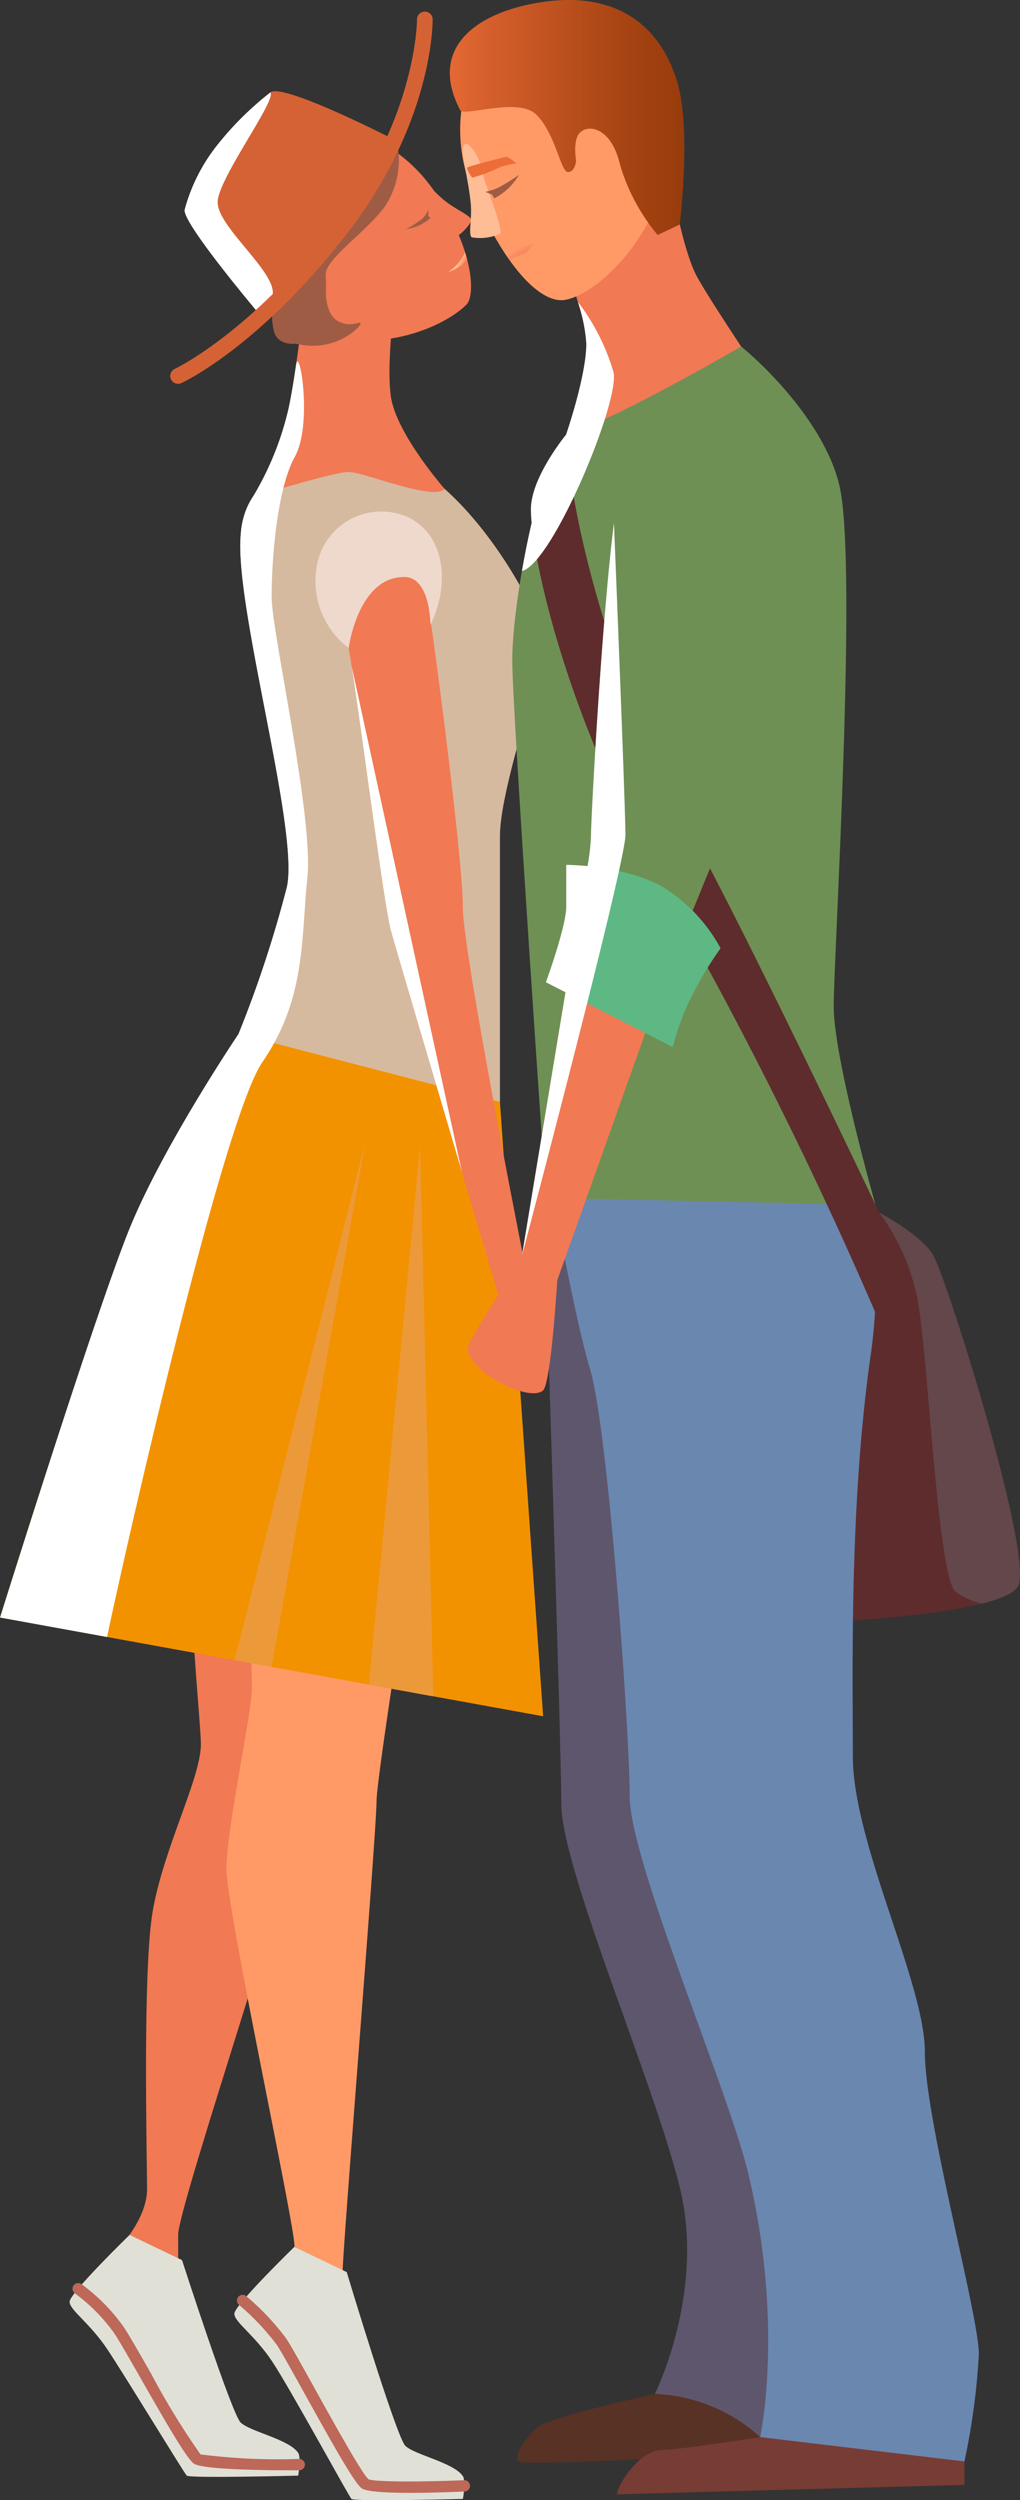 <svg xmlns="http://www.w3.org/2000/svg" xmlns:xlink="http://www.w3.org/1999/xlink" width="81.64" height="200" viewBox="0 0 81.64 200">
  <rect x="0" y="0" width="81.64" height="200" fill="#333333" stroke="none"/>
  <defs>
    <linearGradient id="linear-gradient" x1="1722.479" y1="-71.797" x2="1722.073" y2="-72.037" gradientUnits="objectBoundingBox">
      <stop offset="0.008" stop-color="#f17954"/>
      <stop offset="0.992" stop-color="#f17954"/>
    </linearGradient>
    <linearGradient id="linear-gradient-2" x1="47.321" y1="0.5" x2="48.321" y2="0.5" gradientUnits="objectBoundingBox">
      <stop offset="0.008" stop-color="#f17954"/>
      <stop offset="0.579" stop-color="#ff9a6a"/>
      <stop offset="0.992" stop-color="#ffbd95"/>
    </linearGradient>
    <linearGradient id="linear-gradient-3" x1="66.516" y1="0.5" x2="67.516" y2="0.5" gradientUnits="objectBoundingBox">
      <stop offset="0" stop-color="#ff9a67"/>
      <stop offset="0.992" stop-color="#ffbd95"/>
    </linearGradient>
    <linearGradient id="linear-gradient-4" x1="48.549" y1="0.5" x2="49.549" y2="0.5" gradientUnits="objectBoundingBox">
      <stop offset="0.008" stop-color="#d6ba9f"/>
      <stop offset="0.498" stop-color="#f4e5d6"/>
      <stop offset="0.992" stop-color="#faf2e0"/>
    </linearGradient>
    <linearGradient id="linear-gradient-5" x1="27.663" y1="0.5" x2="28.663" y2="0.5" gradientUnits="objectBoundingBox">
      <stop offset="0" stop-color="#f39200"/>
      <stop offset="0.659" stop-color="#ffe527"/>
    </linearGradient>
    <linearGradient id="linear-gradient-6" x1="77.451" y1="0.5" x2="78.451" y2="0.5" gradientUnits="objectBoundingBox">
      <stop offset="0.008" stop-color="#f17954"/>
      <stop offset="0.441" stop-color="#ff9a6a"/>
      <stop offset="0.992" stop-color="#ffbd95"/>
    </linearGradient>
    <linearGradient id="linear-gradient-7" x1="79.127" y1="0.5" x2="80.127" y2="0.5" xlink:href="#linear-gradient-6"/>
    <linearGradient id="linear-gradient-8" x1="117.007" y1="0.5" x2="118.007" y2="0.5" gradientUnits="objectBoundingBox">
      <stop offset="0.008" stop-color="#efd9cd"/>
      <stop offset="0.333" stop-color="#f6e9e0"/>
      <stop offset="0.685" stop-color="#fbf5ee"/>
      <stop offset="0.992" stop-color="#fdfaf3"/>
    </linearGradient>
    <linearGradient id="linear-gradient-9" x1="68.774" y1="0.5" x2="69.738" y2="0.5" xlink:href="#linear-gradient-6"/>
    <linearGradient id="linear-gradient-10" x1="0.832" y1="0.712" x2="0.549" y2="0.556" xlink:href="#linear-gradient-6"/>
    <linearGradient id="linear-gradient-11" x1="40.021" y1="0.511" x2="40.095" y2="0.24" gradientUnits="objectBoundingBox">
      <stop offset="0.162" stop-color="#5e566d"/>
      <stop offset="0.538" stop-color="#595064"/>
      <stop offset="0.989" stop-color="#514754"/>
    </linearGradient>
    <linearGradient id="linear-gradient-12" x1="32.537" y1="0.991" x2="32.689" y2="0.033" gradientUnits="objectBoundingBox">
      <stop offset="0.011" stop-color="#6a87af"/>
      <stop offset="0.225" stop-color="#6881a8"/>
      <stop offset="0.532" stop-color="#657395"/>
      <stop offset="0.893" stop-color="#5f5c76"/>
      <stop offset="0.989" stop-color="#5e566d"/>
    </linearGradient>
    <linearGradient id="linear-gradient-13" x1="75.587" y1="0.5" x2="76.587" y2="0.5" xlink:href="#linear-gradient-6"/>
    <linearGradient id="linear-gradient-14" x1="68.97" y1="0.5" x2="69.885" y2="0.5" xlink:href="#linear-gradient-3"/>
    <linearGradient id="linear-gradient-15" y1="0.5" x2="1" y2="0.5" gradientUnits="objectBoundingBox">
      <stop offset="0.004" stop-color="#ec6d38"/>
      <stop offset="0.247" stop-color="#d35e2b"/>
      <stop offset="0.739" stop-color="#a74413"/>
      <stop offset="0.989" stop-color="#973b0b"/>
    </linearGradient>
    <linearGradient id="linear-gradient-16" x1="3873.6" y1="47.922" x2="3872.846" y2="47.747" xlink:href="#linear-gradient-6"/>
    <linearGradient id="linear-gradient-17" x1="0.836" y1="0.725" x2="0.436" y2="0.328" gradientUnits="objectBoundingBox">
      <stop offset="0.008" stop-color="#f17954"/>
      <stop offset="1" stop-color="#ff9a6a"/>
    </linearGradient>
    <linearGradient id="linear-gradient-18" x1="64.849" y1="0.079" x2="65.655" y2="0.784" gradientUnits="objectBoundingBox">
      <stop offset="0.008" stop-color="#6e9054"/>
      <stop offset="0.098" stop-color="#759359"/>
      <stop offset="0.391" stop-color="#899b68"/>
      <stop offset="0.687" stop-color="#95a072"/>
      <stop offset="0.989" stop-color="#99a275"/>
    </linearGradient>
    <linearGradient id="linear-gradient-19" x1="78.015" y1="0.5" x2="79.015" y2="0.5" xlink:href="#linear-gradient-6"/>
  </defs>
  <g id="Group_12052" data-name="Group 12052" transform="translate(-463.851 -41.924)">
    <g id="Group_12049" data-name="Group 12049" transform="translate(463.851 42.852)">
      <path id="Path_79416" data-name="Path 79416" d="M484.2,50.166c.593.419.9,1.16,2.282,2.344.944.805,2.194,1.257,2.224,1.631s-1.071,1.409-1.308,1.382c-.546-.065-1.91-3.546-3.825-4.059C482.592,51.2,482.933,49.271,484.2,50.166Z" transform="translate(-451.001 -37.48)" fill="url(#linear-gradient)"/>
      <path id="Path_79417" data-name="Path 79417" d="M494.8,102.207c-.68.68-10.206,41.732-10.206,44.454s-10.206,32.886-10.206,35.155v5.669l-4.991-4.309s2.5-2.495,2.5-4.989-.374-17.559.461-22.291c.9-5.106,3.848-10.6,3.848-13.317s-2.949-28.124.907-37.65S494.8,102.207,494.8,102.207Z" transform="translate(-460.127 -3.988)" fill="url(#linear-gradient-2)"/>
      <path id="Path_79418" data-name="Path 79418" d="M492.614,104.791s-5.9,36.515-5.9,39.01S484,179.638,484,181.451a74.582,74.582,0,0,0,1.133,7.713l-4.082-3.176a56.851,56.851,0,0,1-.907-6.577c0-1.815-5.444-26.99-5.444-30.166s2.042-12.473,2.042-14.515-.907-29.939-.907-29.939Z" transform="translate(-456.575 -0.676)" fill="url(#linear-gradient-3)"/>
      <path id="Path_79419" data-name="Path 79419" d="M475.449,70.254c-.513,5.709,4.693,23.563,3.7,28.164a93.781,93.781,0,0,1-3.875,11.765s12.767,5.434,15.484,5.434H496.2V94.376c0-3.952,3.459-13.339,3.459-15.561S492,62.331,484.095,63.534,475.62,68.361,475.449,70.254Z" transform="translate(-456.184 -28.402)" fill="url(#linear-gradient-4)"/>
      <path id="Path_79420" data-name="Path 79420" d="M482.946,91.424s-6,8.892-8.72,15.561-10.374,31.122-10.374,31.122l43.471,7.9-3.459-49.152Z" transform="translate(-463.851 -9.643)" fill="url(#linear-gradient-5)"/>
      <path id="Path_79421" data-name="Path 79421" d="M491.324,73.565s-3.9-4.446-4.311-7.41.454-8.521.454-8.521l-6.792-4.568s-.987,10.125-1.853,14.077a24.154,24.154,0,0,1-2.866,7.069s6.45-2.005,7.683-2.005S490.348,74.539,491.324,73.565Z" transform="translate(-455.729 -35.377)" fill="url(#linear-gradient-6)"/>
      <path id="Path_79422" data-name="Path 79422" d="M484,68.142c-2.558,0-4.114,3.83-3.373,8.029s2.794,20.5,3.373,22.6,9.223,31.245,9.223,31.245l2.077-1.606s-5.536-27.663-5.536-31.491S487.6,76.672,487.141,73.7,486.511,68.142,484,68.142Z" transform="translate(-452.719 -25.262)" fill="url(#linear-gradient-7)"/>
      <path id="Path_79423" data-name="Path 79423" d="M476.183,150.938s3.96,12.258,4.687,12.986,3.9,1.345,4.612,2.438c.247.379,0,1.815,0,1.815s-8.694.227-8.921,0-4.914-7.938-6.351-10.094-3.024-3.136-3.024-3.818,4.8-5.343,4.8-5.343Z" transform="translate(-461.614 28.93)" fill="#e0e0d6"/>
      <path id="Path_79424" data-name="Path 79424" d="M484.072,151.512s3.96,13.165,4.688,13.892,3.9,1.347,4.612,2.438c.247.381,0,1.815,0,1.815s-8.7.227-8.922,0-4.914-8.846-6.349-11-3.024-3.138-3.024-3.818,4.8-5.343,4.8-5.343Z" transform="translate(-456.32 29.315)" fill="#e0e0d6"/>
      <path id="Path_79425" data-name="Path 79425" d="M488.173,75.485s0-3.828-2.1-3.828c-3.706,0-4.446,5.681-4.446,5.681a6.714,6.714,0,0,1-2.593-6.3,5.245,5.245,0,0,1,7.532-4.075C489.284,68.446,489.778,72.15,488.173,75.485Z" transform="translate(-453.718 -26.43)" fill="url(#linear-gradient-8)"/>
      <path id="Path_79426" data-name="Path 79426" d="M489.081,167.624c-1.883,0-3.546-.087-3.911-.371-.586-.451-2.177-3.27-4.535-7.521-1.016-1.828-1.891-3.407-2.256-3.955a19.664,19.664,0,0,0-3.006-3.178.454.454,0,1,1,.585-.693,20.119,20.119,0,0,1,3.175,3.368c.388.58,1.27,2.172,2.294,4.017,1.425,2.566,3.808,6.859,4.3,7.245.473.224,4.266.221,7.646.077a.443.443,0,0,1,.473.433.455.455,0,0,1-.434.473C492.178,167.572,490.561,167.624,489.081,167.624Z" transform="translate(-456.23 30.861)" fill="#bd6859"/>
      <path id="Path_79427" data-name="Path 79427" d="M484.9,166.205c-2.924,0-7.273-.082-7.882-.55-.58-.448-2.042-2.966-4.206-6.755-.922-1.616-1.793-3.14-2.169-3.689a14.188,14.188,0,0,0-3.131-3.161.454.454,0,0,1,.52-.744,14.939,14.939,0,0,1,3.36,3.392c.4.58,1.237,2.05,2.209,3.751a60.455,60.455,0,0,0,3.972,6.488,49.046,49.046,0,0,0,7.92.359h0a.454.454,0,0,1,0,.907C485.31,166.205,485.109,166.205,484.9,166.205Z" transform="translate(-461.522 30.475)" fill="#bd6859"/>
      <path id="Path_79428" data-name="Path 79428" d="M474.225,128.579c2.717-6.668,8.72-15.561,8.72-15.561a93.884,93.884,0,0,0,3.875-11.765c.989-4.6-4.217-22.455-3.7-28.164a6.165,6.165,0,0,1,.962-3.018h0A24.154,24.154,0,0,0,486.944,63c.2-.9.4-2.122.6-3.472.252-1.736,1.36,4.692-.1,7.33s-1.853,8.4-1.853,11.2,3.372,17.629,2.861,22.482-.1,9.628-3.6,14.732c-3.258,4.754-11.332,40.656-12.43,45.987l-8.565-1.557S471.509,135.247,474.225,128.579Z" transform="translate(-463.851 -31.237)" fill="#fff" style="mix-blend-mode: soft-light;isolation: isolate"/>
      <path id="Path_79429" data-name="Path 79429" d="M490.4,53.033c3.176,4.568,3.335,8.356,2.59,9.1-2.393,2.393-9.84,4.809-14.176.466a9.535,9.535,0,0,1-.257-13.118C481.165,46.879,486.9,47.994,490.4,53.033Z" transform="translate(-455.657 -38.692)" fill="url(#linear-gradient-9)"/>
      <path id="Path_79430" data-name="Path 79430" d="M486.76,48.462a6.734,6.734,0,0,1-.82,5.557c-1.512,2.082-4.774,4.2-4.774,5.5a10.828,10.828,0,0,1-.4,3.938c-.531,1.764-3.081,2.072-3.638.837s0-4.343,0-5.516S486.76,48.462,486.76,48.462Z" transform="translate(-455.107 -38.465)" fill="#9f5c44"/>
      <path id="Path_79431" data-name="Path 79431" d="M489.373,50.119s-8.851-4.541-9.813-3.731a25.042,25.042,0,0,0-4.287,4.259,14.2,14.2,0,0,0-2.571,5.116c-.239,1.056,6.341,8.8,6.341,8.8s3.714-4.044,6.034-7.1A47.144,47.144,0,0,0,489.373,50.119Z" transform="translate(-457.918 -39.922)" fill="#d56235"/>
      <path id="Path_79432" data-name="Path 79432" d="M480.764,55.25s-.227,2.655.884,3.355,1.915-.022,1.915.267-2.1,2.358-5.146,1.611S480.764,55.25,480.764,55.25Z" transform="translate(-454.705 -33.911)" fill="#9f5c44"/>
      <path id="Path_79433" data-name="Path 79433" d="M480.7,73.83l8.814,40.413h0c-2.461-8.311-5.355-18.106-5.681-19.29C483.306,93.052,481.571,79.483,480.7,73.83Z" transform="translate(-452.548 -21.446)" fill="#fff" style="mix-blend-mode: soft-light;isolation: isolate"/>
      <path id="Path_79434" data-name="Path 79434" d="M475.342,55.021c-.17,1.965,4.577,5.549,4.411,7.449a2.072,2.072,0,0,1-1.221,1.444C477,62.082,472.5,56.6,472.7,55.724a14.2,14.2,0,0,1,2.571-5.116,25.042,25.042,0,0,1,4.287-4.259C480.066,46.952,475.514,53.056,475.342,55.021Z" transform="translate(-457.918 -39.883)" fill="#fff" style="mix-blend-mode: soft-light;isolation: isolate"/>
      <path id="Path_79435" data-name="Path 79435" d="M472.578,72.251a.629.629,0,0,0,.314-.053c.251-.115,6.192-2.906,13.138-11.8,6.984-8.943,6.981-16.964,6.978-17.3a.626.626,0,0,0-1.252.013c0,.079-.013,7.942-6.712,16.52-6.739,8.627-12.615,11.4-12.674,11.429a.625.625,0,0,0,.207,1.191Z" transform="translate(-458.38 -42.479)" fill="#d56235"/>
      <path id="Path_79436" data-name="Path 79436" d="M486.672,140.8,485.615,96.81l-4.089,43.053Z" transform="translate(-451.993 -6.03)" fill="#ec9a39"/>
      <path id="Path_79437" data-name="Path 79437" d="M478.044,138.61l7.523-42.047-10.474,41.51Z" transform="translate(-456.309 -6.195)" fill="#ec9a39"/>
      <path id="Path_79438" data-name="Path 79438" d="M486.677,54a3.615,3.615,0,0,1-.618.961,7.581,7.581,0,0,1-.75.648,4.355,4.355,0,0,0,.977-.495,3.253,3.253,0,0,0,.553-.551Z" transform="translate(-449.455 -34.753)" fill="url(#linear-gradient-10)"/>
      <path id="Path_79439" data-name="Path 79439" d="M483.3,53.518a8.991,8.991,0,0,0,1.32-.85,2.46,2.46,0,0,0,.466-.7v.465l.167.207A3.8,3.8,0,0,1,483.3,53.518Z" transform="translate(-450.801 -36.116)" fill="#9f5c44"/>
    </g>
    <g id="Group_12050" data-name="Group 12050" transform="translate(499.857 41.924)">
      <path id="Path_79440" data-name="Path 79440" d="M499.648,157.042s-8.643,1.871-9.507,2.737-1.855,2.217-1.405,2.667,24.2-.919,24.2-.919V155.78Z" transform="translate(-483.238 34.46)" fill="#583225"/>
      <path id="Path_79441" data-name="Path 79441" d="M493.41,164.334c0-.757,1.838-3.546,3.566-3.546,1.251,0,7.886-1.028,7.886-1.028S515.357,156.88,516,156.88s5.213,4.827,5.213,4.827v1.87Z" transform="translate(-480.026 35.198)" fill="#773c34"/>
      <path id="Path_79442" data-name="Path 79442" d="M506.558,99.612s4.294,2.127,5.405,3.98,8.152,24.328,6.794,26.552-15.314,2.839-15.314,2.839Z" transform="translate(-473.296 -3.222)" fill="#5e2c2d"/>
      <path id="Path_79443" data-name="Path 79443" d="M498.865,197.022s4.034-8.067,2.017-16.423-9.507-25.579-9.507-30.8-1.586-53.618-1.586-53.618l13.686,7.491,14.953,97.831-7.462-1.317-3.674.289A13.262,13.262,0,0,0,498.865,197.022Z" transform="translate(-482.456 -5.521)" fill="url(#linear-gradient-11)"/>
      <path id="Path_79444" data-name="Path 79444" d="M513.27,94.676s4.61,8.124,2.881,20.161-1.44,25.289-1.44,32.2,5.763,18.151,5.763,23.624,4.321,21.031,4.321,24.2a54.76,54.76,0,0,1-1.153,8.573l-16.35-1.947s1.945-8.932-.936-21.031c-1.586-6.663-9.507-25.066-9.507-30.251s-1.729-29.387-3.17-34.141-3.89-18.871-3.89-18.871Z" transform="translate(-482.456 -6.533)" fill="url(#linear-gradient-12)"/>
      <path id="Path_79445" data-name="Path 79445" d="M517.464,127.748s-3.345-11.758-3.345-15.875,1.933-35.431.453-41.688-9.058-12.513-10.045-12.513-10.867,6.177-12.679,9.674-3.459,12.719-3.459,16.836,2.7,43,2.7,43Z" transform="translate(-483.395 -31.358)" fill="#6e9054"/>
      <path id="Path_79446" data-name="Path 79446" d="M492.1,62.738s-2.722,3.3-2.81,5.835c-.1,2.747,2.277,16.184,11.258,31.61a340.852,340.852,0,0,1,16.6,33.458v-8.709s-9.115-19.193-14.162-28.711C492.538,76.531,492.1,62.738,492.1,62.738Z" transform="translate(-482.796 -27.96)" fill="#5e2c2d"/>
      <path id="Path_79447" data-name="Path 79447" d="M491.405,71.632s1.622-4.678,1.622-7.272-2.717-8.891-2.717-8.891l9.14-5.99s1.029,6.587,2.3,9.242c.576,1.2,3.671,5.853,3.671,5.853S495.462,70.383,491.405,71.632Z" transform="translate(-482.105 -36.854)" fill="url(#linear-gradient-13)"/>
      <path id="Path_79448" data-name="Path 79448" d="M486.989,57c2.633,6.055,5.5,8.834,7.4,8.4,3.865-.877,9.928-8.727,7.835-14.989s-7.656-8.684-11.414-7.427S484.259,50.715,486.989,57Z" transform="translate(-485.069 -41.428)" fill="url(#linear-gradient-14)"/>
      <path id="Path_79449" data-name="Path 79449" d="M488.854,77.9c.224-1.292.485-2.6.777-3.851a10.234,10.234,0,0,1-.058-1.218c.065-1.855,1.531-4.107,2.318-5.19.074-.1.154-.211.236-.317.159-.209.257-.327.257-.327v.01l.01-.013-.01,0s1.622-4.678,1.622-7.272a13.211,13.211,0,0,0-.67-3.342h0a17.171,17.171,0,0,1,2.852,5.634C496.66,64.458,491.275,77.329,488.854,77.9Z" transform="translate(-483.083 -32.221)" fill="#fff" style="mix-blend-mode: soft-light;isolation: isolate"/>
      <path id="Path_79450" data-name="Path 79450" d="M503.8,59.881s.927-7.469-.172-11.312-4.3-7.823-11.745-6.321c-4.789.967-8.107,3.79-5.661,8.476.306.586,4.647-1.083,6.114.384,1.524,1.524,1.937,4.58,2.513,4.58s.658-.906.658-.906-.294-1.651.3-2.242c.742-.742,2.553-.329,3.211,2.551a15.64,15.64,0,0,0,3.016,5.629Z" transform="translate(-485.4 -41.924)" fill="url(#linear-gradient-15)"/>
      <path id="Path_79451" data-name="Path 79451" d="M512.09,130.308C510.628,129.2,509.866,110.8,509,106.72a17.418,17.418,0,0,0-3.046-6.76c1.348.759,3.567,2.14,4.321,3.4,1.113,1.851,8.152,24.328,6.794,26.552-.333.543-1.42.989-2.87,1.355A5.648,5.648,0,0,1,512.09,130.308Z" transform="translate(-471.61 -2.988)" fill="#63474a"/>
      <path id="Path_79452" data-name="Path 79452" d="M486.018,49.451c.008.727.448,2.262.635,4.075.129,1.235-.211,2.52.082,2.757a3.859,3.859,0,0,0,2.277-.292c.257-.488-1.236-3.838-1.569-5.452C487.238,49.545,486,47.9,486.018,49.451Z" transform="translate(-484.986 -37.3)" fill="url(#linear-gradient-16)"/>
      <path id="Path_79453" data-name="Path 79453" d="M487.966,54.2s2.291-.52,2.394-.622a1.828,1.828,0,0,1-1.19,1.009c-.581.19-.677.391-.677.391Z" transform="translate(-483.679 -34.113)" fill="url(#linear-gradient-17)"/>
      <path id="Path_79454" data-name="Path 79454" d="M489.792,50.293a16.363,16.363,0,0,1-1.729,1.064,5.758,5.758,0,0,1-.964.3l.548.222.167.3A4.861,4.861,0,0,0,489.792,50.293Z" transform="translate(-484.26 -36.309)" fill="#9f5c44"/>
      <path id="Path_79455" data-name="Path 79455" d="M486.627,51.1a12.012,12.012,0,0,0,2.179-.814,5.607,5.607,0,0,1,1.374-.317s-.632-.535-.8-.535-3.033.76-3.14.852S486.627,51.1,486.627,51.1Z" transform="translate(-484.846 -36.887)" fill="#ec6d38"/>
    </g>
    <g id="Group_12051" data-name="Group 12051" transform="translate(501.308 73.7)">
      <path id="Path_79456" data-name="Path 79456" d="M503.325,61.023c-3.42-.707-6.874,3.335-7.985,6.916s-2.388,26.214-2.388,28.189-1.977,11.115-1.977,11.115l6.67,3.335s3.457-8.645,5.31-13.091,5.6-24.238,5.6-28.066S506.908,61.764,503.325,61.023Z" transform="translate(-483.111 -60.941)" fill="url(#linear-gradient-18)"/>
      <path id="Path_79457" data-name="Path 79457" d="M490.522,111.544l-.077.463,3.893-23.538,6.752,3.1-7.673,21.536s-.5,8.239-1.135,8.816c-1.116,1.023-6.176-1.606-6.01-3.417C486.344,117.706,490.522,111.544,490.522,111.544Z" transform="translate(-486.269 -42.474)" fill="url(#linear-gradient-19)"/>
      <path id="Path_79458" data-name="Path 79458" d="M503.979,90a29.277,29.277,0,0,0-2.717,4.693,22.257,22.257,0,0,0-1.111,3.21L490,92.718s1.627-4.448,1.627-6.054V83.331s4.57,0,7.658,1.729A12.967,12.967,0,0,1,503.979,90Z" transform="translate(-483.764 -45.921)" fill="#5eb884"/>
      <path id="Path_79459" data-name="Path 79459" d="M497.135,91.927c0,2.346-8.281,33.633-8.281,33.635l3.484-21.068-1.566-.8s1.627-4.448,1.627-6.054V94.306s.688,0,1.706.1a18.379,18.379,0,0,0,.271-2.324c0-1.656.9-17.812,1.841-25.112C496.221,67.048,497.135,89.585,497.135,91.927Z" transform="translate(-484.534 -56.896)" fill="#fff" style="mix-blend-mode: soft-light;isolation: isolate"/>
    </g>
  </g>
</svg>
